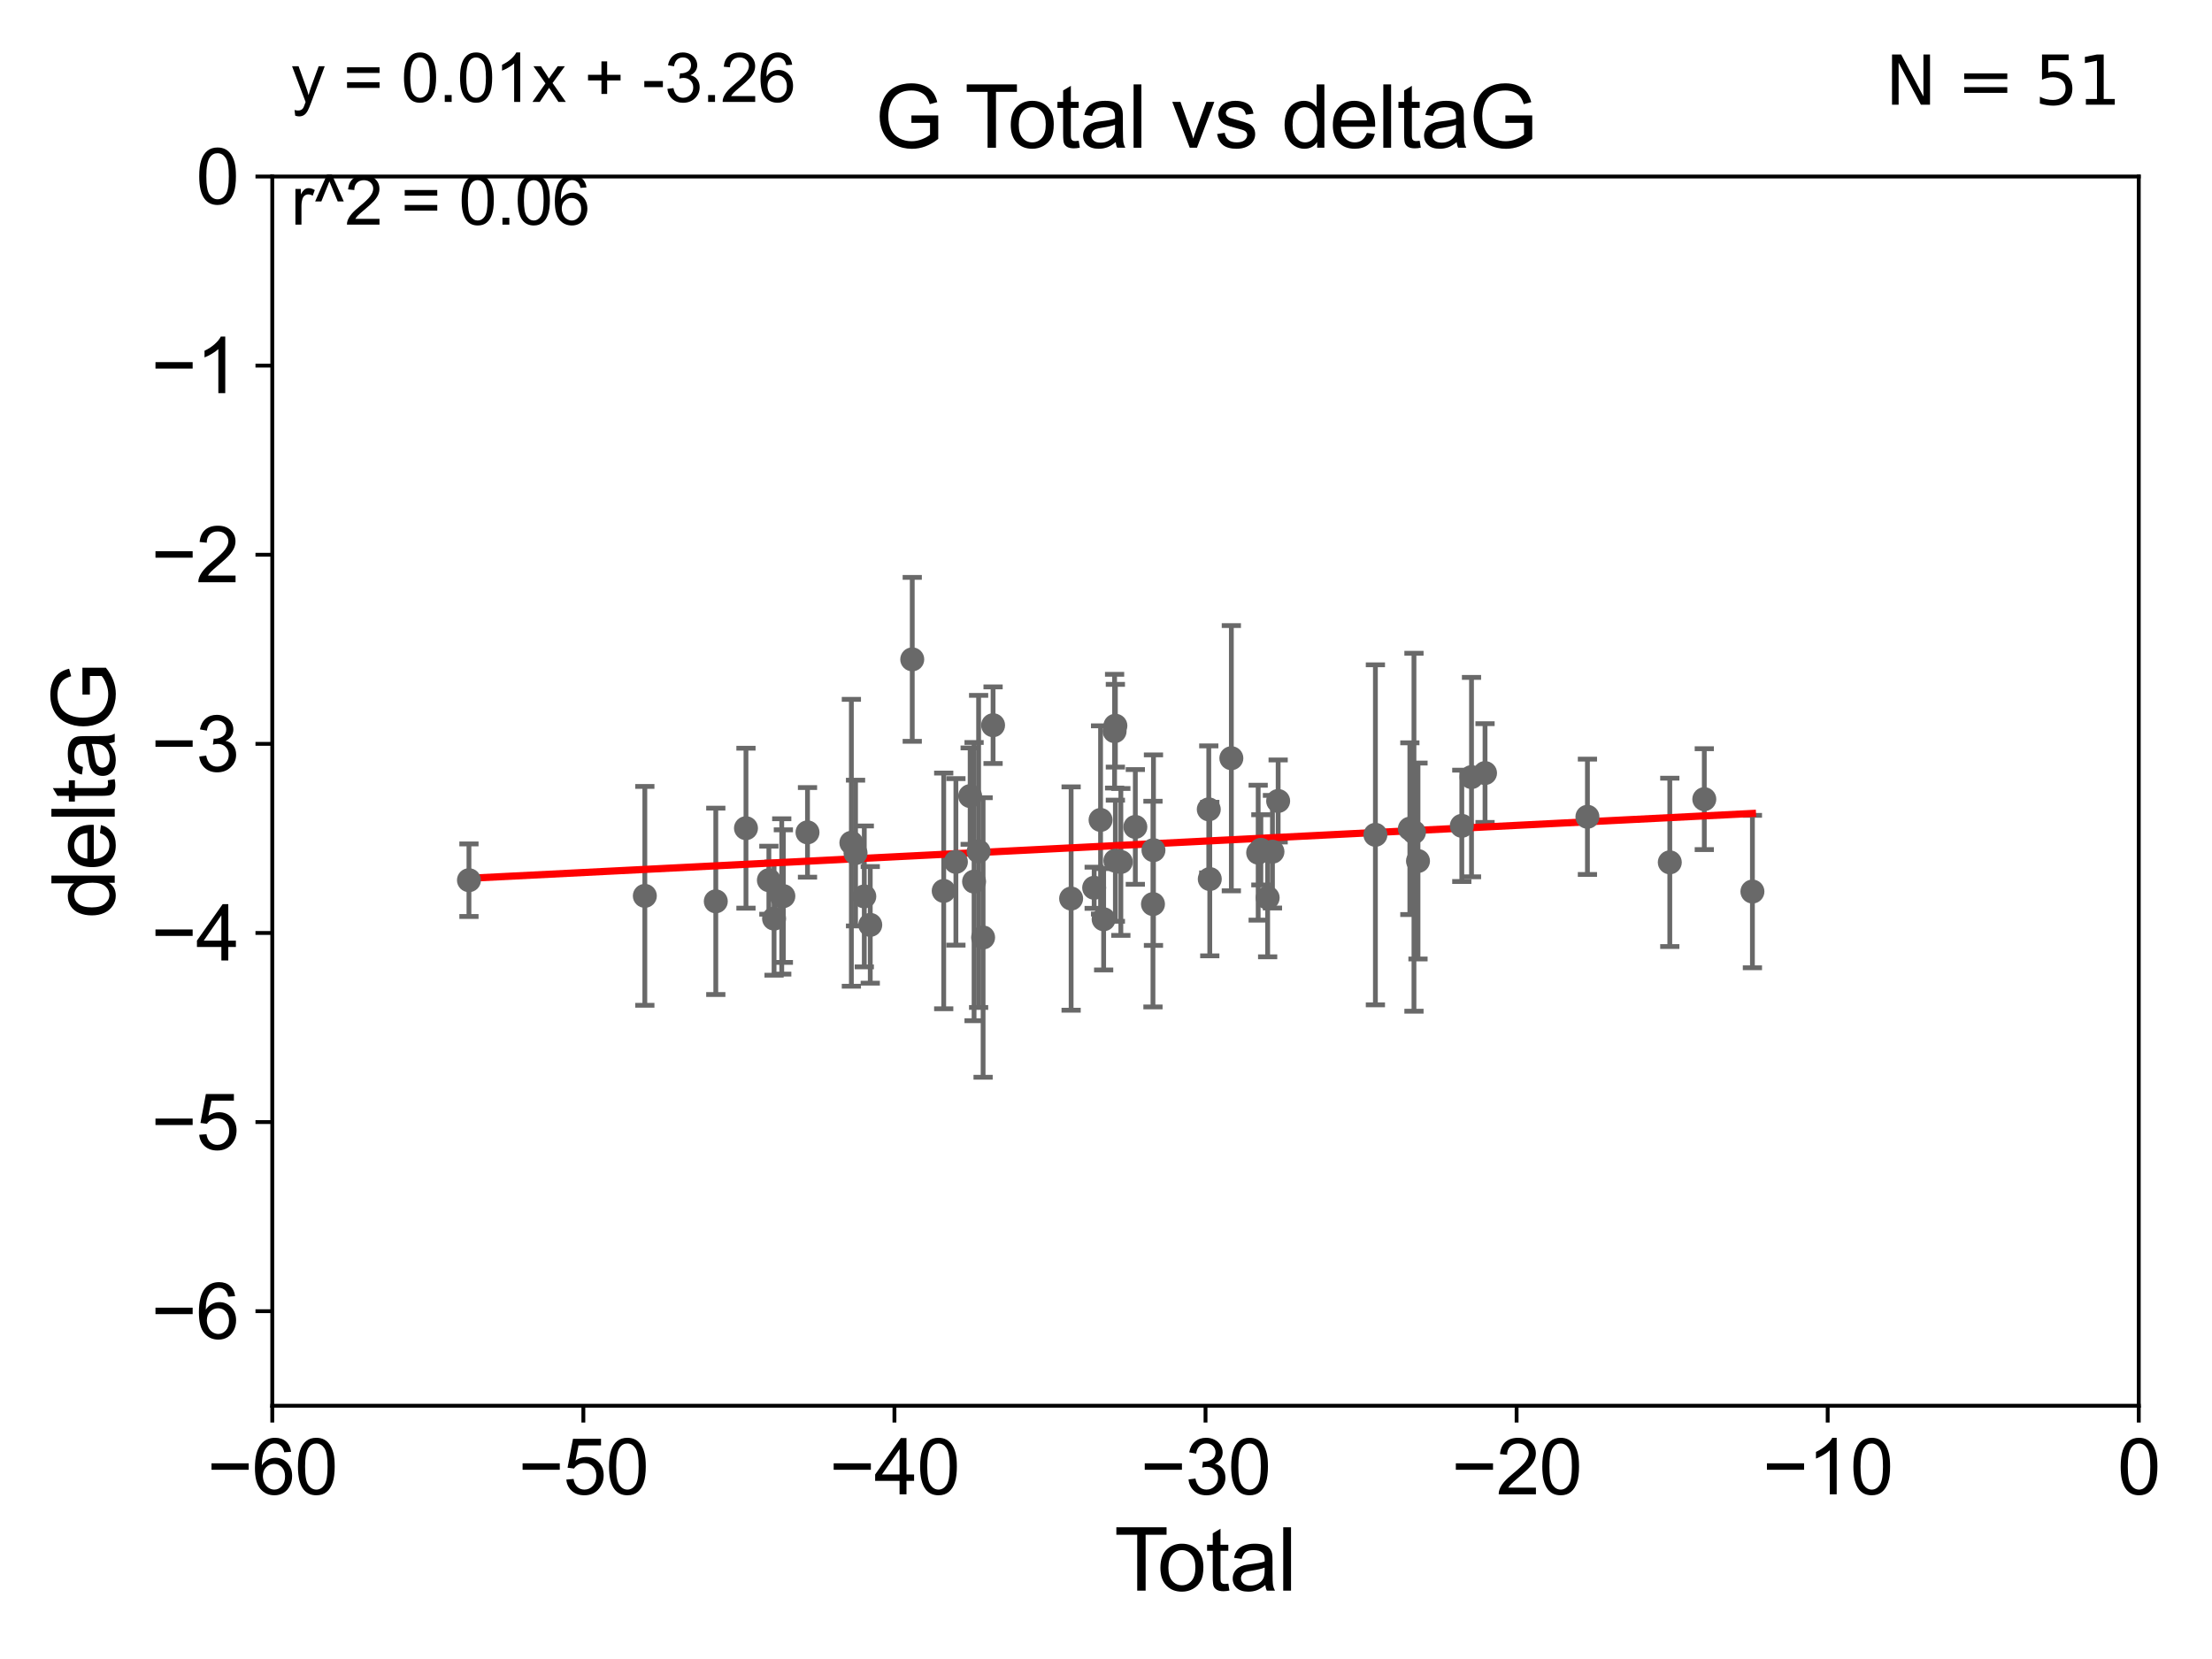 <?xml version="1.0" encoding="utf-8" standalone="no"?>
<!DOCTYPE svg PUBLIC "-//W3C//DTD SVG 1.1//EN"
  "http://www.w3.org/Graphics/SVG/1.1/DTD/svg11.dtd">
<svg xmlns:xlink="http://www.w3.org/1999/xlink" width="460.8pt" height="345.6pt" viewBox="0 0 460.8 345.6" xmlns="http://www.w3.org/2000/svg" version="1.1">
 <defs>
  <style type="text/css">*{stroke-linejoin: round; stroke-linecap: butt}</style>
 </defs>
 <g id="figure_1">
  <g id="patch_1">
   <path d="M 0 345.6 
L 460.8 345.6 
L 460.8 0 
L 0 0 
z
" style="fill: #ffffff"/>
  </g>
  <g id="axes_1">
   <g id="patch_2">
    <path d="M 56.72 292.84 
L 445.545 292.84 
L 445.545 36.775 
L 56.72 36.775 
z
" style="fill: #ffffff"/>
   </g>
   <g id="PathCollection_1">
    <defs>
     <path id="md1da5dc492" d="M 0 1.118 
C 0.297 1.118 0.581 1 0.791 0.791 
C 1 0.581 1.118 0.297 1.118 0 
C 1.118 -0.297 1 -0.581 0.791 -0.791 
C 0.581 -1 0.297 -1.118 0 -1.118 
C -0.297 -1.118 -0.581 -1 -0.791 -0.791 
C -1 -0.581 -1.118 -0.297 -1.118 0 
C -1.118 0.297 -1 0.581 -0.791 0.791 
C -0.581 1 -0.297 1.118 0 1.118 
z
" style="stroke: #696969"/>
    </defs>
    <g clip-path="url(#p25e3c43624)">
     <use xlink:href="#md1da5dc492" x="97.692" y="183.361" style="fill: #696969; stroke: #696969"/>
     <use xlink:href="#md1da5dc492" x="134.331" y="186.627" style="fill: #696969; stroke: #696969"/>
     <use xlink:href="#md1da5dc492" x="149.113" y="187.766" style="fill: #696969; stroke: #696969"/>
     <use xlink:href="#md1da5dc492" x="155.4" y="172.527" style="fill: #696969; stroke: #696969"/>
     <use xlink:href="#md1da5dc492" x="160.173" y="183.361" style="fill: #696969; stroke: #696969"/>
     <use xlink:href="#md1da5dc492" x="161.254" y="191.362" style="fill: #696969; stroke: #696969"/>
     <use xlink:href="#md1da5dc492" x="162.852" y="186.743" style="fill: #696969; stroke: #696969"/>
     <use xlink:href="#md1da5dc492" x="163.189" y="186.675" style="fill: #696969; stroke: #696969"/>
     <use xlink:href="#md1da5dc492" x="168.217" y="173.397" style="fill: #696969; stroke: #696969"/>
     <use xlink:href="#md1da5dc492" x="177.357" y="175.566" style="fill: #696969; stroke: #696969"/>
     <use xlink:href="#md1da5dc492" x="178.225" y="177.712" style="fill: #696969; stroke: #696969"/>
     <use xlink:href="#md1da5dc492" x="180.048" y="186.741" style="fill: #696969; stroke: #696969"/>
     <use xlink:href="#md1da5dc492" x="181.29" y="192.668" style="fill: #696969; stroke: #696969"/>
     <use xlink:href="#md1da5dc492" x="190.038" y="137.356" style="fill: #696969; stroke: #696969"/>
     <use xlink:href="#md1da5dc492" x="196.593" y="185.595" style="fill: #696969; stroke: #696969"/>
     <use xlink:href="#md1da5dc492" x="199.132" y="179.547" style="fill: #696969; stroke: #696969"/>
     <use xlink:href="#md1da5dc492" x="202.102" y="165.842" style="fill: #696969; stroke: #696969"/>
     <use xlink:href="#md1da5dc492" x="202.919" y="183.656" style="fill: #696969; stroke: #696969"/>
     <use xlink:href="#md1da5dc492" x="203.864" y="177.365" style="fill: #696969; stroke: #696969"/>
     <use xlink:href="#md1da5dc492" x="204.798" y="195.295" style="fill: #696969; stroke: #696969"/>
     <use xlink:href="#md1da5dc492" x="206.875" y="151.072" style="fill: #696969; stroke: #696969"/>
     <use xlink:href="#md1da5dc492" x="223.135" y="187.184" style="fill: #696969; stroke: #696969"/>
     <use xlink:href="#md1da5dc492" x="227.936" y="184.94" style="fill: #696969; stroke: #696969"/>
     <use xlink:href="#md1da5dc492" x="229.268" y="170.809" style="fill: #696969; stroke: #696969"/>
     <use xlink:href="#md1da5dc492" x="229.91" y="191.497" style="fill: #696969; stroke: #696969"/>
     <use xlink:href="#md1da5dc492" x="232.19" y="152.317" style="fill: #696969; stroke: #696969"/>
     <use xlink:href="#md1da5dc492" x="232.353" y="151.181" style="fill: #696969; stroke: #696969"/>
     <use xlink:href="#md1da5dc492" x="232.355" y="179.304" style="fill: #696969; stroke: #696969"/>
     <use xlink:href="#md1da5dc492" x="233.493" y="179.561" style="fill: #696969; stroke: #696969"/>
     <use xlink:href="#md1da5dc492" x="236.51" y="172.264" style="fill: #696969; stroke: #696969"/>
     <use xlink:href="#md1da5dc492" x="240.184" y="188.337" style="fill: #696969; stroke: #696969"/>
     <use xlink:href="#md1da5dc492" x="240.288" y="177.103" style="fill: #696969; stroke: #696969"/>
     <use xlink:href="#md1da5dc492" x="251.81" y="168.607" style="fill: #696969; stroke: #696969"/>
     <use xlink:href="#md1da5dc492" x="252.02" y="183.121" style="fill: #696969; stroke: #696969"/>
     <use xlink:href="#md1da5dc492" x="256.513" y="157.948" style="fill: #696969; stroke: #696969"/>
     <use xlink:href="#md1da5dc492" x="262.101" y="177.627" style="fill: #696969; stroke: #696969"/>
     <use xlink:href="#md1da5dc492" x="262.661" y="177.035" style="fill: #696969; stroke: #696969"/>
     <use xlink:href="#md1da5dc492" x="264.076" y="187.024" style="fill: #696969; stroke: #696969"/>
     <use xlink:href="#md1da5dc492" x="265.077" y="177.423" style="fill: #696969; stroke: #696969"/>
     <use xlink:href="#md1da5dc492" x="266.261" y="166.859" style="fill: #696969; stroke: #696969"/>
     <use xlink:href="#md1da5dc492" x="286.521" y="173.908" style="fill: #696969; stroke: #696969"/>
     <use xlink:href="#md1da5dc492" x="293.699" y="172.629" style="fill: #696969; stroke: #696969"/>
     <use xlink:href="#md1da5dc492" x="294.555" y="173.37" style="fill: #696969; stroke: #696969"/>
     <use xlink:href="#md1da5dc492" x="295.394" y="179.365" style="fill: #696969; stroke: #696969"/>
     <use xlink:href="#md1da5dc492" x="304.521" y="172.036" style="fill: #696969; stroke: #696969"/>
     <use xlink:href="#md1da5dc492" x="306.542" y="161.883" style="fill: #696969; stroke: #696969"/>
     <use xlink:href="#md1da5dc492" x="309.36" y="161.044" style="fill: #696969; stroke: #696969"/>
     <use xlink:href="#md1da5dc492" x="330.691" y="170.152" style="fill: #696969; stroke: #696969"/>
     <use xlink:href="#md1da5dc492" x="347.849" y="179.642" style="fill: #696969; stroke: #696969"/>
     <use xlink:href="#md1da5dc492" x="355.036" y="166.478" style="fill: #696969; stroke: #696969"/>
     <use xlink:href="#md1da5dc492" x="365.061" y="185.726" style="fill: #696969; stroke: #696969"/>
    </g>
   </g>
   <g id="matplotlib.axis_1">
    <g id="xtick_1">
     <g id="line2d_1">
      <defs>
       <path id="m18c5c0d744" d="M 0 0 
L 0 3.5 
" style="stroke: #000000; stroke-width: 0.8"/>
      </defs>
      <g>
       <use xlink:href="#m18c5c0d744" x="56.72" y="292.84" style="stroke: #000000; stroke-width: 0.8"/>
      </g>
     </g>
     <g id="text_1">
      <!-- −60 -->
      <g transform="translate(43.15 311.293)scale(0.16 -0.16)">
       <defs>
        <path id="ArialMT-2212" d="M 3381 1997 
L 356 1997 
L 356 2522 
L 3381 2522 
L 3381 1997 
z
" transform="scale(0.016)"/>
        <path id="ArialMT-36" d="M 3184 3459 
L 2625 3416 
Q 2550 3747 2413 3897 
Q 2184 4138 1850 4138 
Q 1581 4138 1378 3988 
Q 1113 3794 959 3422 
Q 806 3050 800 2363 
Q 1003 2672 1297 2822 
Q 1591 2972 1913 2972 
Q 2475 2972 2870 2558 
Q 3266 2144 3266 1488 
Q 3266 1056 3080 686 
Q 2894 316 2569 119 
Q 2244 -78 1831 -78 
Q 1128 -78 684 439 
Q 241 956 241 2144 
Q 241 3472 731 4075 
Q 1159 4600 1884 4600 
Q 2425 4600 2770 4297 
Q 3116 3994 3184 3459 
z
M 888 1484 
Q 888 1194 1011 928 
Q 1134 663 1356 523 
Q 1578 384 1822 384 
Q 2178 384 2434 671 
Q 2691 959 2691 1453 
Q 2691 1928 2437 2201 
Q 2184 2475 1800 2475 
Q 1419 2475 1153 2201 
Q 888 1928 888 1484 
z
" transform="scale(0.016)"/>
        <path id="ArialMT-30" d="M 266 2259 
Q 266 3072 433 3567 
Q 600 4063 929 4331 
Q 1259 4600 1759 4600 
Q 2128 4600 2406 4451 
Q 2684 4303 2865 4023 
Q 3047 3744 3150 3342 
Q 3253 2941 3253 2259 
Q 3253 1453 3087 958 
Q 2922 463 2592 192 
Q 2263 -78 1759 -78 
Q 1097 -78 719 397 
Q 266 969 266 2259 
z
M 844 2259 
Q 844 1131 1108 757 
Q 1372 384 1759 384 
Q 2147 384 2411 759 
Q 2675 1134 2675 2259 
Q 2675 3391 2411 3762 
Q 2147 4134 1753 4134 
Q 1366 4134 1134 3806 
Q 844 3388 844 2259 
z
" transform="scale(0.016)"/>
       </defs>
       <use xlink:href="#ArialMT-2212"/>
       <use xlink:href="#ArialMT-36" x="58.398"/>
       <use xlink:href="#ArialMT-30" x="114.014"/>
      </g>
     </g>
    </g>
    <g id="xtick_2">
     <g id="line2d_2">
      <g>
       <use xlink:href="#m18c5c0d744" x="121.524" y="292.84" style="stroke: #000000; stroke-width: 0.8"/>
      </g>
     </g>
     <g id="text_2">
      <!-- −50 -->
      <g transform="translate(107.954 311.293)scale(0.16 -0.16)">
       <defs>
        <path id="ArialMT-35" d="M 266 1200 
L 856 1250 
Q 922 819 1161 601 
Q 1400 384 1738 384 
Q 2144 384 2425 690 
Q 2706 997 2706 1503 
Q 2706 1984 2436 2262 
Q 2166 2541 1728 2541 
Q 1456 2541 1237 2417 
Q 1019 2294 894 2097 
L 366 2166 
L 809 4519 
L 3088 4519 
L 3088 3981 
L 1259 3981 
L 1013 2750 
Q 1425 3038 1878 3038 
Q 2478 3038 2890 2622 
Q 3303 2206 3303 1553 
Q 3303 931 2941 478 
Q 2500 -78 1738 -78 
Q 1113 -78 717 272 
Q 322 622 266 1200 
z
" transform="scale(0.016)"/>
       </defs>
       <use xlink:href="#ArialMT-2212"/>
       <use xlink:href="#ArialMT-35" x="58.398"/>
       <use xlink:href="#ArialMT-30" x="114.014"/>
      </g>
     </g>
    </g>
    <g id="xtick_3">
     <g id="line2d_3">
      <g>
       <use xlink:href="#m18c5c0d744" x="186.328" y="292.84" style="stroke: #000000; stroke-width: 0.8"/>
      </g>
     </g>
     <g id="text_3">
      <!-- −40 -->
      <g transform="translate(172.758 311.293)scale(0.16 -0.16)">
       <defs>
        <path id="ArialMT-34" d="M 2069 0 
L 2069 1097 
L 81 1097 
L 81 1613 
L 2172 4581 
L 2631 4581 
L 2631 1613 
L 3250 1613 
L 3250 1097 
L 2631 1097 
L 2631 0 
L 2069 0 
z
M 2069 1613 
L 2069 3678 
L 634 1613 
L 2069 1613 
z
" transform="scale(0.016)"/>
       </defs>
       <use xlink:href="#ArialMT-2212"/>
       <use xlink:href="#ArialMT-34" x="58.398"/>
       <use xlink:href="#ArialMT-30" x="114.014"/>
      </g>
     </g>
    </g>
    <g id="xtick_4">
     <g id="line2d_4">
      <g>
       <use xlink:href="#m18c5c0d744" x="251.132" y="292.84" style="stroke: #000000; stroke-width: 0.8"/>
      </g>
     </g>
     <g id="text_4">
      <!-- −30 -->
      <g transform="translate(237.562 311.293)scale(0.16 -0.16)">
       <defs>
        <path id="ArialMT-33" d="M 269 1209 
L 831 1284 
Q 928 806 1161 595 
Q 1394 384 1728 384 
Q 2125 384 2398 659 
Q 2672 934 2672 1341 
Q 2672 1728 2419 1979 
Q 2166 2231 1775 2231 
Q 1616 2231 1378 2169 
L 1441 2663 
Q 1497 2656 1531 2656 
Q 1891 2656 2178 2843 
Q 2466 3031 2466 3422 
Q 2466 3731 2256 3934 
Q 2047 4138 1716 4138 
Q 1388 4138 1169 3931 
Q 950 3725 888 3313 
L 325 3413 
Q 428 3978 793 4289 
Q 1159 4600 1703 4600 
Q 2078 4600 2393 4439 
Q 2709 4278 2876 4000 
Q 3044 3722 3044 3409 
Q 3044 3113 2884 2869 
Q 2725 2625 2413 2481 
Q 2819 2388 3044 2092 
Q 3269 1797 3269 1353 
Q 3269 753 2831 336 
Q 2394 -81 1725 -81 
Q 1122 -81 723 278 
Q 325 638 269 1209 
z
" transform="scale(0.016)"/>
       </defs>
       <use xlink:href="#ArialMT-2212"/>
       <use xlink:href="#ArialMT-33" x="58.398"/>
       <use xlink:href="#ArialMT-30" x="114.014"/>
      </g>
     </g>
    </g>
    <g id="xtick_5">
     <g id="line2d_5">
      <g>
       <use xlink:href="#m18c5c0d744" x="315.937" y="292.84" style="stroke: #000000; stroke-width: 0.8"/>
      </g>
     </g>
     <g id="text_5">
      <!-- −20 -->
      <g transform="translate(302.367 311.293)scale(0.16 -0.16)">
       <defs>
        <path id="ArialMT-32" d="M 3222 541 
L 3222 0 
L 194 0 
Q 188 203 259 391 
Q 375 700 629 1000 
Q 884 1300 1366 1694 
Q 2113 2306 2375 2664 
Q 2638 3022 2638 3341 
Q 2638 3675 2398 3904 
Q 2159 4134 1775 4134 
Q 1369 4134 1125 3890 
Q 881 3647 878 3216 
L 300 3275 
Q 359 3922 746 4261 
Q 1134 4600 1788 4600 
Q 2447 4600 2831 4234 
Q 3216 3869 3216 3328 
Q 3216 3053 3103 2787 
Q 2991 2522 2730 2228 
Q 2469 1934 1863 1422 
Q 1356 997 1212 845 
Q 1069 694 975 541 
L 3222 541 
z
" transform="scale(0.016)"/>
       </defs>
       <use xlink:href="#ArialMT-2212"/>
       <use xlink:href="#ArialMT-32" x="58.398"/>
       <use xlink:href="#ArialMT-30" x="114.014"/>
      </g>
     </g>
    </g>
    <g id="xtick_6">
     <g id="line2d_6">
      <g>
       <use xlink:href="#m18c5c0d744" x="380.741" y="292.84" style="stroke: #000000; stroke-width: 0.8"/>
      </g>
     </g>
     <g id="text_6">
      <!-- −10 -->
      <g transform="translate(367.171 311.293)scale(0.16 -0.16)">
       <defs>
        <path id="ArialMT-31" d="M 2384 0 
L 1822 0 
L 1822 3584 
Q 1619 3391 1289 3197 
Q 959 3003 697 2906 
L 697 3450 
Q 1169 3672 1522 3987 
Q 1875 4303 2022 4600 
L 2384 4600 
L 2384 0 
z
" transform="scale(0.016)"/>
       </defs>
       <use xlink:href="#ArialMT-2212"/>
       <use xlink:href="#ArialMT-31" x="58.398"/>
       <use xlink:href="#ArialMT-30" x="114.014"/>
      </g>
     </g>
    </g>
    <g id="xtick_7">
     <g id="line2d_7">
      <g>
       <use xlink:href="#m18c5c0d744" x="445.545" y="292.84" style="stroke: #000000; stroke-width: 0.8"/>
      </g>
     </g>
     <g id="text_7">
      <!-- 0 -->
      <g transform="translate(441.096 311.293)scale(0.16 -0.16)">
       <use xlink:href="#ArialMT-30"/>
      </g>
     </g>
    </g>
    <g id="text_8">
     <!-- Total -->
     <g transform="translate(232.127 331.357)scale(0.18 -0.18)">
      <defs>
       <path id="ArialMT-54" d="M 1659 0 
L 1659 4041 
L 150 4041 
L 150 4581 
L 3781 4581 
L 3781 4041 
L 2266 4041 
L 2266 0 
L 1659 0 
z
" transform="scale(0.016)"/>
       <path id="ArialMT-6f" d="M 213 1659 
Q 213 2581 725 3025 
Q 1153 3394 1769 3394 
Q 2453 3394 2887 2945 
Q 3322 2497 3322 1706 
Q 3322 1066 3130 698 
Q 2938 331 2570 128 
Q 2203 -75 1769 -75 
Q 1072 -75 642 372 
Q 213 819 213 1659 
z
M 791 1659 
Q 791 1022 1069 705 
Q 1347 388 1769 388 
Q 2188 388 2466 706 
Q 2744 1025 2744 1678 
Q 2744 2294 2464 2611 
Q 2184 2928 1769 2928 
Q 1347 2928 1069 2612 
Q 791 2297 791 1659 
z
" transform="scale(0.016)"/>
       <path id="ArialMT-74" d="M 1650 503 
L 1731 6 
Q 1494 -44 1306 -44 
Q 1000 -44 831 53 
Q 663 150 594 308 
Q 525 466 525 972 
L 525 2881 
L 113 2881 
L 113 3319 
L 525 3319 
L 525 4141 
L 1084 4478 
L 1084 3319 
L 1650 3319 
L 1650 2881 
L 1084 2881 
L 1084 941 
Q 1084 700 1114 631 
Q 1144 563 1211 522 
Q 1278 481 1403 481 
Q 1497 481 1650 503 
z
" transform="scale(0.016)"/>
       <path id="ArialMT-61" d="M 2588 409 
Q 2275 144 1986 34 
Q 1697 -75 1366 -75 
Q 819 -75 525 192 
Q 231 459 231 875 
Q 231 1119 342 1320 
Q 453 1522 633 1644 
Q 813 1766 1038 1828 
Q 1203 1872 1538 1913 
Q 2219 1994 2541 2106 
Q 2544 2222 2544 2253 
Q 2544 2597 2384 2738 
Q 2169 2928 1744 2928 
Q 1347 2928 1158 2789 
Q 969 2650 878 2297 
L 328 2372 
Q 403 2725 575 2942 
Q 747 3159 1072 3276 
Q 1397 3394 1825 3394 
Q 2250 3394 2515 3294 
Q 2781 3194 2906 3042 
Q 3031 2891 3081 2659 
Q 3109 2516 3109 2141 
L 3109 1391 
Q 3109 606 3145 398 
Q 3181 191 3288 0 
L 2700 0 
Q 2613 175 2588 409 
z
M 2541 1666 
Q 2234 1541 1622 1453 
Q 1275 1403 1131 1340 
Q 988 1278 909 1158 
Q 831 1038 831 891 
Q 831 666 1001 516 
Q 1172 366 1500 366 
Q 1825 366 2078 508 
Q 2331 650 2450 897 
Q 2541 1088 2541 1459 
L 2541 1666 
z
" transform="scale(0.016)"/>
       <path id="ArialMT-6c" d="M 409 0 
L 409 4581 
L 972 4581 
L 972 0 
L 409 0 
z
" transform="scale(0.016)"/>
      </defs>
      <use xlink:href="#ArialMT-54"/>
      <use xlink:href="#ArialMT-6f" x="49.959"/>
      <use xlink:href="#ArialMT-74" x="105.574"/>
      <use xlink:href="#ArialMT-61" x="133.357"/>
      <use xlink:href="#ArialMT-6c" x="188.973"/>
     </g>
    </g>
   </g>
   <g id="matplotlib.axis_2">
    <g id="ytick_1">
     <g id="line2d_8">
      <defs>
       <path id="mfaf4a68fae" d="M 0 0 
L -3.5 0 
" style="stroke: #000000; stroke-width: 0.8"/>
      </defs>
      <g>
       <use xlink:href="#mfaf4a68fae" x="56.72" y="273.143" style="stroke: #000000; stroke-width: 0.8"/>
      </g>
     </g>
     <g id="text_9">
      <!-- −6 -->
      <g transform="translate(31.477 278.869)scale(0.16 -0.16)">
       <use xlink:href="#ArialMT-2212"/>
       <use xlink:href="#ArialMT-36" x="58.398"/>
      </g>
     </g>
    </g>
    <g id="ytick_2">
     <g id="line2d_9">
      <g>
       <use xlink:href="#mfaf4a68fae" x="56.72" y="233.748" style="stroke: #000000; stroke-width: 0.8"/>
      </g>
     </g>
     <g id="text_10">
      <!-- −5 -->
      <g transform="translate(31.477 239.474)scale(0.16 -0.16)">
       <use xlink:href="#ArialMT-2212"/>
       <use xlink:href="#ArialMT-35" x="58.398"/>
      </g>
     </g>
    </g>
    <g id="ytick_3">
     <g id="line2d_10">
      <g>
       <use xlink:href="#mfaf4a68fae" x="56.72" y="194.353" style="stroke: #000000; stroke-width: 0.8"/>
      </g>
     </g>
     <g id="text_11">
      <!-- −4 -->
      <g transform="translate(31.477 200.08)scale(0.16 -0.16)">
       <use xlink:href="#ArialMT-2212"/>
       <use xlink:href="#ArialMT-34" x="58.398"/>
      </g>
     </g>
    </g>
    <g id="ytick_4">
     <g id="line2d_11">
      <g>
       <use xlink:href="#mfaf4a68fae" x="56.72" y="154.959" style="stroke: #000000; stroke-width: 0.8"/>
      </g>
     </g>
     <g id="text_12">
      <!-- −3 -->
      <g transform="translate(31.477 160.685)scale(0.16 -0.16)">
       <use xlink:href="#ArialMT-2212"/>
       <use xlink:href="#ArialMT-33" x="58.398"/>
      </g>
     </g>
    </g>
    <g id="ytick_5">
     <g id="line2d_12">
      <g>
       <use xlink:href="#mfaf4a68fae" x="56.72" y="115.564" style="stroke: #000000; stroke-width: 0.8"/>
      </g>
     </g>
     <g id="text_13">
      <!-- −2 -->
      <g transform="translate(31.477 121.29)scale(0.16 -0.16)">
       <use xlink:href="#ArialMT-2212"/>
       <use xlink:href="#ArialMT-32" x="58.398"/>
      </g>
     </g>
    </g>
    <g id="ytick_6">
     <g id="line2d_13">
      <g>
       <use xlink:href="#mfaf4a68fae" x="56.72" y="76.17" style="stroke: #000000; stroke-width: 0.8"/>
      </g>
     </g>
     <g id="text_14">
      <!-- −1 -->
      <g transform="translate(31.477 81.896)scale(0.16 -0.16)">
       <use xlink:href="#ArialMT-2212"/>
       <use xlink:href="#ArialMT-31" x="58.398"/>
      </g>
     </g>
    </g>
    <g id="ytick_7">
     <g id="line2d_14">
      <g>
       <use xlink:href="#mfaf4a68fae" x="56.72" y="36.775" style="stroke: #000000; stroke-width: 0.8"/>
      </g>
     </g>
     <g id="text_15">
      <!-- 0 -->
      <g transform="translate(40.822 42.501)scale(0.16 -0.16)">
       <use xlink:href="#ArialMT-30"/>
      </g>
     </g>
    </g>
    <g id="text_16">
     <!-- deltaG -->
     <g transform="translate(23.9 191.322)rotate(-90)scale(0.18 -0.18)">
      <defs>
       <path id="ArialMT-64" d="M 2575 0 
L 2575 419 
Q 2259 -75 1647 -75 
Q 1250 -75 917 144 
Q 584 363 401 755 
Q 219 1147 219 1656 
Q 219 2153 384 2558 
Q 550 2963 881 3178 
Q 1213 3394 1622 3394 
Q 1922 3394 2156 3267 
Q 2391 3141 2538 2938 
L 2538 4581 
L 3097 4581 
L 3097 0 
L 2575 0 
z
M 797 1656 
Q 797 1019 1065 703 
Q 1334 388 1700 388 
Q 2069 388 2326 689 
Q 2584 991 2584 1609 
Q 2584 2291 2321 2609 
Q 2059 2928 1675 2928 
Q 1300 2928 1048 2622 
Q 797 2316 797 1656 
z
" transform="scale(0.016)"/>
       <path id="ArialMT-65" d="M 2694 1069 
L 3275 997 
Q 3138 488 2766 206 
Q 2394 -75 1816 -75 
Q 1088 -75 661 373 
Q 234 822 234 1631 
Q 234 2469 665 2931 
Q 1097 3394 1784 3394 
Q 2450 3394 2872 2941 
Q 3294 2488 3294 1666 
Q 3294 1616 3291 1516 
L 816 1516 
Q 847 969 1125 678 
Q 1403 388 1819 388 
Q 2128 388 2347 550 
Q 2566 713 2694 1069 
z
M 847 1978 
L 2700 1978 
Q 2663 2397 2488 2606 
Q 2219 2931 1791 2931 
Q 1403 2931 1139 2672 
Q 875 2413 847 1978 
z
" transform="scale(0.016)"/>
       <path id="ArialMT-47" d="M 2638 1797 
L 2638 2334 
L 4578 2338 
L 4578 638 
Q 4131 281 3656 101 
Q 3181 -78 2681 -78 
Q 2006 -78 1454 211 
Q 903 500 622 1047 
Q 341 1594 341 2269 
Q 341 2938 620 3517 
Q 900 4097 1425 4378 
Q 1950 4659 2634 4659 
Q 3131 4659 3532 4498 
Q 3934 4338 4162 4050 
Q 4391 3763 4509 3300 
L 3963 3150 
Q 3859 3500 3706 3700 
Q 3553 3900 3268 4020 
Q 2984 4141 2638 4141 
Q 2222 4141 1919 4014 
Q 1616 3888 1430 3681 
Q 1244 3475 1141 3228 
Q 966 2803 966 2306 
Q 966 1694 1177 1281 
Q 1388 869 1791 669 
Q 2194 469 2647 469 
Q 3041 469 3416 620 
Q 3791 772 3984 944 
L 3984 1797 
L 2638 1797 
z
" transform="scale(0.016)"/>
      </defs>
      <use xlink:href="#ArialMT-64"/>
      <use xlink:href="#ArialMT-65" x="55.615"/>
      <use xlink:href="#ArialMT-6c" x="111.23"/>
      <use xlink:href="#ArialMT-74" x="133.447"/>
      <use xlink:href="#ArialMT-61" x="161.23"/>
      <use xlink:href="#ArialMT-47" x="216.846"/>
     </g>
    </g>
   </g>
   <g id="LineCollection_1">
    <path d="M 97.692 190.918 
L 97.692 175.804 
" clip-path="url(#p25e3c43624)" style="fill: none; stroke: #696969"/>
    <path d="M 134.331 209.422 
L 134.331 163.832 
" clip-path="url(#p25e3c43624)" style="fill: none; stroke: #696969"/>
    <path d="M 149.113 207.177 
L 149.113 168.355 
" clip-path="url(#p25e3c43624)" style="fill: none; stroke: #696969"/>
    <path d="M 155.4 189.186 
L 155.4 155.867 
" clip-path="url(#p25e3c43624)" style="fill: none; stroke: #696969"/>
    <path d="M 160.173 190.447 
L 160.173 176.274 
" clip-path="url(#p25e3c43624)" style="fill: none; stroke: #696969"/>
    <path d="M 161.254 203.155 
L 161.254 179.569 
" clip-path="url(#p25e3c43624)" style="fill: none; stroke: #696969"/>
    <path d="M 162.852 202.923 
L 162.852 170.563 
" clip-path="url(#p25e3c43624)" style="fill: none; stroke: #696969"/>
    <path d="M 163.189 200.482 
L 163.189 172.868 
" clip-path="url(#p25e3c43624)" style="fill: none; stroke: #696969"/>
    <path d="M 168.217 182.729 
L 168.217 164.065 
" clip-path="url(#p25e3c43624)" style="fill: none; stroke: #696969"/>
    <path d="M 177.357 205.447 
L 177.357 145.685 
" clip-path="url(#p25e3c43624)" style="fill: none; stroke: #696969"/>
    <path d="M 178.225 192.894 
L 178.225 162.53 
" clip-path="url(#p25e3c43624)" style="fill: none; stroke: #696969"/>
    <path d="M 180.048 201.422 
L 180.048 172.061 
" clip-path="url(#p25e3c43624)" style="fill: none; stroke: #696969"/>
    <path d="M 181.29 204.811 
L 181.29 180.525 
" clip-path="url(#p25e3c43624)" style="fill: none; stroke: #696969"/>
    <path d="M 190.038 154.429 
L 190.038 120.283 
" clip-path="url(#p25e3c43624)" style="fill: none; stroke: #696969"/>
    <path d="M 196.593 210.144 
L 196.593 161.047 
" clip-path="url(#p25e3c43624)" style="fill: none; stroke: #696969"/>
    <path d="M 199.132 196.891 
L 199.132 162.203 
" clip-path="url(#p25e3c43624)" style="fill: none; stroke: #696969"/>
    <path d="M 202.102 175.881 
L 202.102 155.804 
" clip-path="url(#p25e3c43624)" style="fill: none; stroke: #696969"/>
    <path d="M 202.919 212.633 
L 202.919 154.679 
" clip-path="url(#p25e3c43624)" style="fill: none; stroke: #696969"/>
    <path d="M 203.864 209.872 
L 203.864 144.859 
" clip-path="url(#p25e3c43624)" style="fill: none; stroke: #696969"/>
    <path d="M 204.798 224.411 
L 204.798 166.18 
" clip-path="url(#p25e3c43624)" style="fill: none; stroke: #696969"/>
    <path d="M 206.875 159.052 
L 206.875 143.092 
" clip-path="url(#p25e3c43624)" style="fill: none; stroke: #696969"/>
    <path d="M 223.135 210.444 
L 223.135 163.924 
" clip-path="url(#p25e3c43624)" style="fill: none; stroke: #696969"/>
    <path d="M 227.936 189.225 
L 227.936 180.655 
" clip-path="url(#p25e3c43624)" style="fill: none; stroke: #696969"/>
    <path d="M 229.268 190.416 
L 229.268 151.203 
" clip-path="url(#p25e3c43624)" style="fill: none; stroke: #696969"/>
    <path d="M 229.91 202.055 
L 229.91 180.939 
" clip-path="url(#p25e3c43624)" style="fill: none; stroke: #696969"/>
    <path d="M 232.19 164.165 
L 232.19 140.47 
" clip-path="url(#p25e3c43624)" style="fill: none; stroke: #696969"/>
    <path d="M 232.353 159.797 
L 232.353 142.564 
" clip-path="url(#p25e3c43624)" style="fill: none; stroke: #696969"/>
    <path d="M 232.355 191.921 
L 232.355 166.688 
" clip-path="url(#p25e3c43624)" style="fill: none; stroke: #696969"/>
    <path d="M 233.493 194.86 
L 233.493 164.263 
" clip-path="url(#p25e3c43624)" style="fill: none; stroke: #696969"/>
    <path d="M 236.51 184.214 
L 236.51 160.315 
" clip-path="url(#p25e3c43624)" style="fill: none; stroke: #696969"/>
    <path d="M 240.184 209.758 
L 240.184 166.916 
" clip-path="url(#p25e3c43624)" style="fill: none; stroke: #696969"/>
    <path d="M 240.288 196.949 
L 240.288 157.257 
" clip-path="url(#p25e3c43624)" style="fill: none; stroke: #696969"/>
    <path d="M 251.81 181.833 
L 251.81 155.381 
" clip-path="url(#p25e3c43624)" style="fill: none; stroke: #696969"/>
    <path d="M 252.02 199.12 
L 252.02 167.123 
" clip-path="url(#p25e3c43624)" style="fill: none; stroke: #696969"/>
    <path d="M 256.513 185.574 
L 256.513 130.321 
" clip-path="url(#p25e3c43624)" style="fill: none; stroke: #696969"/>
    <path d="M 262.101 191.679 
L 262.101 163.576 
" clip-path="url(#p25e3c43624)" style="fill: none; stroke: #696969"/>
    <path d="M 262.661 184.347 
L 262.661 169.723 
" clip-path="url(#p25e3c43624)" style="fill: none; stroke: #696969"/>
    <path d="M 264.076 199.324 
L 264.076 174.725 
" clip-path="url(#p25e3c43624)" style="fill: none; stroke: #696969"/>
    <path d="M 265.077 189.152 
L 265.077 165.694 
" clip-path="url(#p25e3c43624)" style="fill: none; stroke: #696969"/>
    <path d="M 266.261 175.403 
L 266.261 158.316 
" clip-path="url(#p25e3c43624)" style="fill: none; stroke: #696969"/>
    <path d="M 286.521 209.327 
L 286.521 138.489 
" clip-path="url(#p25e3c43624)" style="fill: none; stroke: #696969"/>
    <path d="M 293.699 190.515 
L 293.699 154.744 
" clip-path="url(#p25e3c43624)" style="fill: none; stroke: #696969"/>
    <path d="M 294.555 210.653 
L 294.555 136.087 
" clip-path="url(#p25e3c43624)" style="fill: none; stroke: #696969"/>
    <path d="M 295.394 199.772 
L 295.394 158.959 
" clip-path="url(#p25e3c43624)" style="fill: none; stroke: #696969"/>
    <path d="M 304.521 183.631 
L 304.521 160.441 
" clip-path="url(#p25e3c43624)" style="fill: none; stroke: #696969"/>
    <path d="M 306.542 182.651 
L 306.542 141.115 
" clip-path="url(#p25e3c43624)" style="fill: none; stroke: #696969"/>
    <path d="M 309.36 171.332 
L 309.36 150.755 
" clip-path="url(#p25e3c43624)" style="fill: none; stroke: #696969"/>
    <path d="M 330.691 182.166 
L 330.691 158.137 
" clip-path="url(#p25e3c43624)" style="fill: none; stroke: #696969"/>
    <path d="M 347.849 197.176 
L 347.849 162.108 
" clip-path="url(#p25e3c43624)" style="fill: none; stroke: #696969"/>
    <path d="M 355.036 176.985 
L 355.036 155.97 
" clip-path="url(#p25e3c43624)" style="fill: none; stroke: #696969"/>
    <path d="M 365.061 201.602 
L 365.061 169.849 
" clip-path="url(#p25e3c43624)" style="fill: none; stroke: #696969"/>
   </g>
   <g id="line2d_15">
    <defs>
     <path id="m8f1d30e75e" d="M 2 0 
L -2 -0 
" style="stroke: #696969"/>
    </defs>
    <g clip-path="url(#p25e3c43624)">
     <use xlink:href="#m8f1d30e75e" x="97.692" y="190.918" style="fill: #696969; stroke: #696969"/>
     <use xlink:href="#m8f1d30e75e" x="134.331" y="209.422" style="fill: #696969; stroke: #696969"/>
     <use xlink:href="#m8f1d30e75e" x="149.113" y="207.177" style="fill: #696969; stroke: #696969"/>
     <use xlink:href="#m8f1d30e75e" x="155.4" y="189.186" style="fill: #696969; stroke: #696969"/>
     <use xlink:href="#m8f1d30e75e" x="160.173" y="190.447" style="fill: #696969; stroke: #696969"/>
     <use xlink:href="#m8f1d30e75e" x="161.254" y="203.155" style="fill: #696969; stroke: #696969"/>
     <use xlink:href="#m8f1d30e75e" x="162.852" y="202.923" style="fill: #696969; stroke: #696969"/>
     <use xlink:href="#m8f1d30e75e" x="163.189" y="200.482" style="fill: #696969; stroke: #696969"/>
     <use xlink:href="#m8f1d30e75e" x="168.217" y="182.729" style="fill: #696969; stroke: #696969"/>
     <use xlink:href="#m8f1d30e75e" x="177.357" y="205.447" style="fill: #696969; stroke: #696969"/>
     <use xlink:href="#m8f1d30e75e" x="178.225" y="192.894" style="fill: #696969; stroke: #696969"/>
     <use xlink:href="#m8f1d30e75e" x="180.048" y="201.422" style="fill: #696969; stroke: #696969"/>
     <use xlink:href="#m8f1d30e75e" x="181.29" y="204.811" style="fill: #696969; stroke: #696969"/>
     <use xlink:href="#m8f1d30e75e" x="190.038" y="154.429" style="fill: #696969; stroke: #696969"/>
     <use xlink:href="#m8f1d30e75e" x="196.593" y="210.144" style="fill: #696969; stroke: #696969"/>
     <use xlink:href="#m8f1d30e75e" x="199.132" y="196.891" style="fill: #696969; stroke: #696969"/>
     <use xlink:href="#m8f1d30e75e" x="202.102" y="175.881" style="fill: #696969; stroke: #696969"/>
     <use xlink:href="#m8f1d30e75e" x="202.919" y="212.633" style="fill: #696969; stroke: #696969"/>
     <use xlink:href="#m8f1d30e75e" x="203.864" y="209.872" style="fill: #696969; stroke: #696969"/>
     <use xlink:href="#m8f1d30e75e" x="204.798" y="224.411" style="fill: #696969; stroke: #696969"/>
     <use xlink:href="#m8f1d30e75e" x="206.875" y="159.052" style="fill: #696969; stroke: #696969"/>
     <use xlink:href="#m8f1d30e75e" x="223.135" y="210.444" style="fill: #696969; stroke: #696969"/>
     <use xlink:href="#m8f1d30e75e" x="227.936" y="189.225" style="fill: #696969; stroke: #696969"/>
     <use xlink:href="#m8f1d30e75e" x="229.268" y="190.416" style="fill: #696969; stroke: #696969"/>
     <use xlink:href="#m8f1d30e75e" x="229.91" y="202.055" style="fill: #696969; stroke: #696969"/>
     <use xlink:href="#m8f1d30e75e" x="232.19" y="164.165" style="fill: #696969; stroke: #696969"/>
     <use xlink:href="#m8f1d30e75e" x="232.353" y="159.797" style="fill: #696969; stroke: #696969"/>
     <use xlink:href="#m8f1d30e75e" x="232.355" y="191.921" style="fill: #696969; stroke: #696969"/>
     <use xlink:href="#m8f1d30e75e" x="233.493" y="194.86" style="fill: #696969; stroke: #696969"/>
     <use xlink:href="#m8f1d30e75e" x="236.51" y="184.214" style="fill: #696969; stroke: #696969"/>
     <use xlink:href="#m8f1d30e75e" x="240.184" y="209.758" style="fill: #696969; stroke: #696969"/>
     <use xlink:href="#m8f1d30e75e" x="240.288" y="196.949" style="fill: #696969; stroke: #696969"/>
     <use xlink:href="#m8f1d30e75e" x="251.81" y="181.833" style="fill: #696969; stroke: #696969"/>
     <use xlink:href="#m8f1d30e75e" x="252.02" y="199.12" style="fill: #696969; stroke: #696969"/>
     <use xlink:href="#m8f1d30e75e" x="256.513" y="185.574" style="fill: #696969; stroke: #696969"/>
     <use xlink:href="#m8f1d30e75e" x="262.101" y="191.679" style="fill: #696969; stroke: #696969"/>
     <use xlink:href="#m8f1d30e75e" x="262.661" y="184.347" style="fill: #696969; stroke: #696969"/>
     <use xlink:href="#m8f1d30e75e" x="264.076" y="199.324" style="fill: #696969; stroke: #696969"/>
     <use xlink:href="#m8f1d30e75e" x="265.077" y="189.152" style="fill: #696969; stroke: #696969"/>
     <use xlink:href="#m8f1d30e75e" x="266.261" y="175.403" style="fill: #696969; stroke: #696969"/>
     <use xlink:href="#m8f1d30e75e" x="286.521" y="209.327" style="fill: #696969; stroke: #696969"/>
     <use xlink:href="#m8f1d30e75e" x="293.699" y="190.515" style="fill: #696969; stroke: #696969"/>
     <use xlink:href="#m8f1d30e75e" x="294.555" y="210.653" style="fill: #696969; stroke: #696969"/>
     <use xlink:href="#m8f1d30e75e" x="295.394" y="199.772" style="fill: #696969; stroke: #696969"/>
     <use xlink:href="#m8f1d30e75e" x="304.521" y="183.631" style="fill: #696969; stroke: #696969"/>
     <use xlink:href="#m8f1d30e75e" x="306.542" y="182.651" style="fill: #696969; stroke: #696969"/>
     <use xlink:href="#m8f1d30e75e" x="309.36" y="171.332" style="fill: #696969; stroke: #696969"/>
     <use xlink:href="#m8f1d30e75e" x="330.691" y="182.166" style="fill: #696969; stroke: #696969"/>
     <use xlink:href="#m8f1d30e75e" x="347.849" y="197.176" style="fill: #696969; stroke: #696969"/>
     <use xlink:href="#m8f1d30e75e" x="355.036" y="176.985" style="fill: #696969; stroke: #696969"/>
     <use xlink:href="#m8f1d30e75e" x="365.061" y="201.602" style="fill: #696969; stroke: #696969"/>
    </g>
   </g>
   <g id="line2d_16">
    <g clip-path="url(#p25e3c43624)">
     <use xlink:href="#m8f1d30e75e" x="97.692" y="175.804" style="fill: #696969; stroke: #696969"/>
     <use xlink:href="#m8f1d30e75e" x="134.331" y="163.832" style="fill: #696969; stroke: #696969"/>
     <use xlink:href="#m8f1d30e75e" x="149.113" y="168.355" style="fill: #696969; stroke: #696969"/>
     <use xlink:href="#m8f1d30e75e" x="155.4" y="155.867" style="fill: #696969; stroke: #696969"/>
     <use xlink:href="#m8f1d30e75e" x="160.173" y="176.274" style="fill: #696969; stroke: #696969"/>
     <use xlink:href="#m8f1d30e75e" x="161.254" y="179.569" style="fill: #696969; stroke: #696969"/>
     <use xlink:href="#m8f1d30e75e" x="162.852" y="170.563" style="fill: #696969; stroke: #696969"/>
     <use xlink:href="#m8f1d30e75e" x="163.189" y="172.868" style="fill: #696969; stroke: #696969"/>
     <use xlink:href="#m8f1d30e75e" x="168.217" y="164.065" style="fill: #696969; stroke: #696969"/>
     <use xlink:href="#m8f1d30e75e" x="177.357" y="145.685" style="fill: #696969; stroke: #696969"/>
     <use xlink:href="#m8f1d30e75e" x="178.225" y="162.53" style="fill: #696969; stroke: #696969"/>
     <use xlink:href="#m8f1d30e75e" x="180.048" y="172.061" style="fill: #696969; stroke: #696969"/>
     <use xlink:href="#m8f1d30e75e" x="181.29" y="180.525" style="fill: #696969; stroke: #696969"/>
     <use xlink:href="#m8f1d30e75e" x="190.038" y="120.283" style="fill: #696969; stroke: #696969"/>
     <use xlink:href="#m8f1d30e75e" x="196.593" y="161.047" style="fill: #696969; stroke: #696969"/>
     <use xlink:href="#m8f1d30e75e" x="199.132" y="162.203" style="fill: #696969; stroke: #696969"/>
     <use xlink:href="#m8f1d30e75e" x="202.102" y="155.804" style="fill: #696969; stroke: #696969"/>
     <use xlink:href="#m8f1d30e75e" x="202.919" y="154.679" style="fill: #696969; stroke: #696969"/>
     <use xlink:href="#m8f1d30e75e" x="203.864" y="144.859" style="fill: #696969; stroke: #696969"/>
     <use xlink:href="#m8f1d30e75e" x="204.798" y="166.18" style="fill: #696969; stroke: #696969"/>
     <use xlink:href="#m8f1d30e75e" x="206.875" y="143.092" style="fill: #696969; stroke: #696969"/>
     <use xlink:href="#m8f1d30e75e" x="223.135" y="163.924" style="fill: #696969; stroke: #696969"/>
     <use xlink:href="#m8f1d30e75e" x="227.936" y="180.655" style="fill: #696969; stroke: #696969"/>
     <use xlink:href="#m8f1d30e75e" x="229.268" y="151.203" style="fill: #696969; stroke: #696969"/>
     <use xlink:href="#m8f1d30e75e" x="229.91" y="180.939" style="fill: #696969; stroke: #696969"/>
     <use xlink:href="#m8f1d30e75e" x="232.19" y="140.47" style="fill: #696969; stroke: #696969"/>
     <use xlink:href="#m8f1d30e75e" x="232.353" y="142.564" style="fill: #696969; stroke: #696969"/>
     <use xlink:href="#m8f1d30e75e" x="232.355" y="166.688" style="fill: #696969; stroke: #696969"/>
     <use xlink:href="#m8f1d30e75e" x="233.493" y="164.263" style="fill: #696969; stroke: #696969"/>
     <use xlink:href="#m8f1d30e75e" x="236.51" y="160.315" style="fill: #696969; stroke: #696969"/>
     <use xlink:href="#m8f1d30e75e" x="240.184" y="166.916" style="fill: #696969; stroke: #696969"/>
     <use xlink:href="#m8f1d30e75e" x="240.288" y="157.257" style="fill: #696969; stroke: #696969"/>
     <use xlink:href="#m8f1d30e75e" x="251.81" y="155.381" style="fill: #696969; stroke: #696969"/>
     <use xlink:href="#m8f1d30e75e" x="252.02" y="167.123" style="fill: #696969; stroke: #696969"/>
     <use xlink:href="#m8f1d30e75e" x="256.513" y="130.321" style="fill: #696969; stroke: #696969"/>
     <use xlink:href="#m8f1d30e75e" x="262.101" y="163.576" style="fill: #696969; stroke: #696969"/>
     <use xlink:href="#m8f1d30e75e" x="262.661" y="169.723" style="fill: #696969; stroke: #696969"/>
     <use xlink:href="#m8f1d30e75e" x="264.076" y="174.725" style="fill: #696969; stroke: #696969"/>
     <use xlink:href="#m8f1d30e75e" x="265.077" y="165.694" style="fill: #696969; stroke: #696969"/>
     <use xlink:href="#m8f1d30e75e" x="266.261" y="158.316" style="fill: #696969; stroke: #696969"/>
     <use xlink:href="#m8f1d30e75e" x="286.521" y="138.489" style="fill: #696969; stroke: #696969"/>
     <use xlink:href="#m8f1d30e75e" x="293.699" y="154.744" style="fill: #696969; stroke: #696969"/>
     <use xlink:href="#m8f1d30e75e" x="294.555" y="136.087" style="fill: #696969; stroke: #696969"/>
     <use xlink:href="#m8f1d30e75e" x="295.394" y="158.959" style="fill: #696969; stroke: #696969"/>
     <use xlink:href="#m8f1d30e75e" x="304.521" y="160.441" style="fill: #696969; stroke: #696969"/>
     <use xlink:href="#m8f1d30e75e" x="306.542" y="141.115" style="fill: #696969; stroke: #696969"/>
     <use xlink:href="#m8f1d30e75e" x="309.36" y="150.755" style="fill: #696969; stroke: #696969"/>
     <use xlink:href="#m8f1d30e75e" x="330.691" y="158.137" style="fill: #696969; stroke: #696969"/>
     <use xlink:href="#m8f1d30e75e" x="347.849" y="162.108" style="fill: #696969; stroke: #696969"/>
     <use xlink:href="#m8f1d30e75e" x="355.036" y="155.97" style="fill: #696969; stroke: #696969"/>
     <use xlink:href="#m8f1d30e75e" x="365.061" y="169.849" style="fill: #696969; stroke: #696969"/>
    </g>
   </g>
   <g id="line2d_17">
    <path d="M 97.692 182.964 
L 134.331 181.113 
L 149.113 180.366 
L 155.4 180.049 
L 160.173 179.807 
L 161.254 179.753 
L 162.852 179.672 
L 163.189 179.655 
L 168.217 179.401 
L 177.357 178.939 
L 178.225 178.896 
L 180.048 178.803 
L 181.29 178.741 
L 190.038 178.299 
L 196.593 177.968 
L 199.132 177.839 
L 202.102 177.689 
L 202.919 177.648 
L 203.864 177.6 
L 204.798 177.553 
L 206.875 177.448 
L 223.135 176.627 
L 227.936 176.384 
L 229.268 176.317 
L 229.91 176.285 
L 232.19 176.17 
L 232.353 176.161 
L 232.355 176.161 
L 233.493 176.104 
L 236.51 175.951 
L 240.184 175.766 
L 240.288 175.76 
L 251.81 175.178 
L 252.02 175.168 
L 256.513 174.941 
L 262.101 174.659 
L 262.661 174.63 
L 264.076 174.559 
L 265.077 174.508 
L 266.261 174.448 
L 286.521 173.425 
L 293.699 173.062 
L 294.555 173.019 
L 295.394 172.977 
L 304.521 172.516 
L 306.542 172.414 
L 309.36 172.271 
L 330.691 171.194 
L 347.849 170.327 
L 355.036 169.964 
L 365.061 169.458 
" clip-path="url(#p25e3c43624)" style="fill: none; stroke: #ff0000; stroke-width: 1.5; stroke-linecap: square"/>
   </g>
   <g id="line2d_18">
    <defs>
     <path id="m939de4f1f0" d="M 0 2 
C 0.53 2 1.039 1.789 1.414 1.414 
C 1.789 1.039 2 0.53 2 0 
C 2 -0.53 1.789 -1.039 1.414 -1.414 
C 1.039 -1.789 0.53 -2 0 -2 
C -0.53 -2 -1.039 -1.789 -1.414 -1.414 
C -1.789 -1.039 -2 -0.53 -2 0 
C -2 0.53 -1.789 1.039 -1.414 1.414 
C -1.039 1.789 -0.53 2 0 2 
z
" style="stroke: #696969"/>
    </defs>
    <g clip-path="url(#p25e3c43624)">
     <use xlink:href="#m939de4f1f0" x="97.692" y="183.361" style="fill: #696969; stroke: #696969"/>
     <use xlink:href="#m939de4f1f0" x="134.331" y="186.627" style="fill: #696969; stroke: #696969"/>
     <use xlink:href="#m939de4f1f0" x="149.113" y="187.766" style="fill: #696969; stroke: #696969"/>
     <use xlink:href="#m939de4f1f0" x="155.4" y="172.527" style="fill: #696969; stroke: #696969"/>
     <use xlink:href="#m939de4f1f0" x="160.173" y="183.361" style="fill: #696969; stroke: #696969"/>
     <use xlink:href="#m939de4f1f0" x="161.254" y="191.362" style="fill: #696969; stroke: #696969"/>
     <use xlink:href="#m939de4f1f0" x="162.852" y="186.743" style="fill: #696969; stroke: #696969"/>
     <use xlink:href="#m939de4f1f0" x="163.189" y="186.675" style="fill: #696969; stroke: #696969"/>
     <use xlink:href="#m939de4f1f0" x="168.217" y="173.397" style="fill: #696969; stroke: #696969"/>
     <use xlink:href="#m939de4f1f0" x="177.357" y="175.566" style="fill: #696969; stroke: #696969"/>
     <use xlink:href="#m939de4f1f0" x="178.225" y="177.712" style="fill: #696969; stroke: #696969"/>
     <use xlink:href="#m939de4f1f0" x="180.048" y="186.741" style="fill: #696969; stroke: #696969"/>
     <use xlink:href="#m939de4f1f0" x="181.29" y="192.668" style="fill: #696969; stroke: #696969"/>
     <use xlink:href="#m939de4f1f0" x="190.038" y="137.356" style="fill: #696969; stroke: #696969"/>
     <use xlink:href="#m939de4f1f0" x="196.593" y="185.595" style="fill: #696969; stroke: #696969"/>
     <use xlink:href="#m939de4f1f0" x="199.132" y="179.547" style="fill: #696969; stroke: #696969"/>
     <use xlink:href="#m939de4f1f0" x="202.102" y="165.842" style="fill: #696969; stroke: #696969"/>
     <use xlink:href="#m939de4f1f0" x="202.919" y="183.656" style="fill: #696969; stroke: #696969"/>
     <use xlink:href="#m939de4f1f0" x="203.864" y="177.365" style="fill: #696969; stroke: #696969"/>
     <use xlink:href="#m939de4f1f0" x="204.798" y="195.295" style="fill: #696969; stroke: #696969"/>
     <use xlink:href="#m939de4f1f0" x="206.875" y="151.072" style="fill: #696969; stroke: #696969"/>
     <use xlink:href="#m939de4f1f0" x="223.135" y="187.184" style="fill: #696969; stroke: #696969"/>
     <use xlink:href="#m939de4f1f0" x="227.936" y="184.94" style="fill: #696969; stroke: #696969"/>
     <use xlink:href="#m939de4f1f0" x="229.268" y="170.809" style="fill: #696969; stroke: #696969"/>
     <use xlink:href="#m939de4f1f0" x="229.91" y="191.497" style="fill: #696969; stroke: #696969"/>
     <use xlink:href="#m939de4f1f0" x="232.19" y="152.317" style="fill: #696969; stroke: #696969"/>
     <use xlink:href="#m939de4f1f0" x="232.353" y="151.181" style="fill: #696969; stroke: #696969"/>
     <use xlink:href="#m939de4f1f0" x="232.355" y="179.304" style="fill: #696969; stroke: #696969"/>
     <use xlink:href="#m939de4f1f0" x="233.493" y="179.561" style="fill: #696969; stroke: #696969"/>
     <use xlink:href="#m939de4f1f0" x="236.51" y="172.264" style="fill: #696969; stroke: #696969"/>
     <use xlink:href="#m939de4f1f0" x="240.184" y="188.337" style="fill: #696969; stroke: #696969"/>
     <use xlink:href="#m939de4f1f0" x="240.288" y="177.103" style="fill: #696969; stroke: #696969"/>
     <use xlink:href="#m939de4f1f0" x="251.81" y="168.607" style="fill: #696969; stroke: #696969"/>
     <use xlink:href="#m939de4f1f0" x="252.02" y="183.121" style="fill: #696969; stroke: #696969"/>
     <use xlink:href="#m939de4f1f0" x="256.513" y="157.948" style="fill: #696969; stroke: #696969"/>
     <use xlink:href="#m939de4f1f0" x="262.101" y="177.627" style="fill: #696969; stroke: #696969"/>
     <use xlink:href="#m939de4f1f0" x="262.661" y="177.035" style="fill: #696969; stroke: #696969"/>
     <use xlink:href="#m939de4f1f0" x="264.076" y="187.024" style="fill: #696969; stroke: #696969"/>
     <use xlink:href="#m939de4f1f0" x="265.077" y="177.423" style="fill: #696969; stroke: #696969"/>
     <use xlink:href="#m939de4f1f0" x="266.261" y="166.859" style="fill: #696969; stroke: #696969"/>
     <use xlink:href="#m939de4f1f0" x="286.521" y="173.908" style="fill: #696969; stroke: #696969"/>
     <use xlink:href="#m939de4f1f0" x="293.699" y="172.629" style="fill: #696969; stroke: #696969"/>
     <use xlink:href="#m939de4f1f0" x="294.555" y="173.37" style="fill: #696969; stroke: #696969"/>
     <use xlink:href="#m939de4f1f0" x="295.394" y="179.365" style="fill: #696969; stroke: #696969"/>
     <use xlink:href="#m939de4f1f0" x="304.521" y="172.036" style="fill: #696969; stroke: #696969"/>
     <use xlink:href="#m939de4f1f0" x="306.542" y="161.883" style="fill: #696969; stroke: #696969"/>
     <use xlink:href="#m939de4f1f0" x="309.36" y="161.044" style="fill: #696969; stroke: #696969"/>
     <use xlink:href="#m939de4f1f0" x="330.691" y="170.152" style="fill: #696969; stroke: #696969"/>
     <use xlink:href="#m939de4f1f0" x="347.849" y="179.642" style="fill: #696969; stroke: #696969"/>
     <use xlink:href="#m939de4f1f0" x="355.036" y="166.478" style="fill: #696969; stroke: #696969"/>
     <use xlink:href="#m939de4f1f0" x="365.061" y="185.726" style="fill: #696969; stroke: #696969"/>
    </g>
   </g>
   <g id="patch_3">
    <path d="M 56.72 292.84 
L 56.72 36.775 
" style="fill: none; stroke: #000000; stroke-width: 0.8; stroke-linejoin: miter; stroke-linecap: square"/>
   </g>
   <g id="patch_4">
    <path d="M 445.545 292.84 
L 445.545 36.775 
" style="fill: none; stroke: #000000; stroke-width: 0.8; stroke-linejoin: miter; stroke-linecap: square"/>
   </g>
   <g id="patch_5">
    <path d="M 56.72 292.84 
L 445.545 292.84 
" style="fill: none; stroke: #000000; stroke-width: 0.8; stroke-linejoin: miter; stroke-linecap: square"/>
   </g>
   <g id="patch_6">
    <path d="M 56.72 36.775 
L 445.545 36.775 
" style="fill: none; stroke: #000000; stroke-width: 0.8; stroke-linejoin: miter; stroke-linecap: square"/>
   </g>
   <g id="text_17">
    <!-- N = 51 -->
    <g transform="translate(392.738 21.806)scale(0.14 -0.14)">
     <defs>
      <path id="DejaVuSans-4e" d="M 628 4666 
L 1478 4666 
L 3547 763 
L 3547 4666 
L 4159 4666 
L 4159 0 
L 3309 0 
L 1241 3903 
L 1241 0 
L 628 0 
L 628 4666 
z
" transform="scale(0.016)"/>
      <path id="DejaVuSans-20" transform="scale(0.016)"/>
      <path id="DejaVuSans-3d" d="M 678 2906 
L 4684 2906 
L 4684 2381 
L 678 2381 
L 678 2906 
z
M 678 1631 
L 4684 1631 
L 4684 1100 
L 678 1100 
L 678 1631 
z
" transform="scale(0.016)"/>
      <path id="DejaVuSans-35" d="M 691 4666 
L 3169 4666 
L 3169 4134 
L 1269 4134 
L 1269 2991 
Q 1406 3038 1543 3061 
Q 1681 3084 1819 3084 
Q 2600 3084 3056 2656 
Q 3513 2228 3513 1497 
Q 3513 744 3044 326 
Q 2575 -91 1722 -91 
Q 1428 -91 1123 -41 
Q 819 9 494 109 
L 494 744 
Q 775 591 1075 516 
Q 1375 441 1709 441 
Q 2250 441 2565 725 
Q 2881 1009 2881 1497 
Q 2881 1984 2565 2268 
Q 2250 2553 1709 2553 
Q 1456 2553 1204 2497 
Q 953 2441 691 2322 
L 691 4666 
z
" transform="scale(0.016)"/>
      <path id="DejaVuSans-31" d="M 794 531 
L 1825 531 
L 1825 4091 
L 703 3866 
L 703 4441 
L 1819 4666 
L 2450 4666 
L 2450 531 
L 3481 531 
L 3481 0 
L 794 0 
L 794 531 
z
" transform="scale(0.016)"/>
     </defs>
     <use xlink:href="#DejaVuSans-4e"/>
     <use xlink:href="#DejaVuSans-20" x="74.805"/>
     <use xlink:href="#DejaVuSans-3d" x="106.592"/>
     <use xlink:href="#DejaVuSans-20" x="190.381"/>
     <use xlink:href="#DejaVuSans-35" x="222.168"/>
     <use xlink:href="#DejaVuSans-31" x="285.791"/>
    </g>
   </g>
   <g id="text_18">
    <!-- r^2 = 0.06 -->
    <g transform="translate(60.608 46.796)scale(0.14 -0.14)">
     <defs>
      <path id="ArialMT-72" d="M 416 0 
L 416 3319 
L 922 3319 
L 922 2816 
Q 1116 3169 1280 3281 
Q 1444 3394 1641 3394 
Q 1925 3394 2219 3213 
L 2025 2691 
Q 1819 2813 1613 2813 
Q 1428 2813 1281 2702 
Q 1134 2591 1072 2394 
Q 978 2094 978 1738 
L 978 0 
L 416 0 
z
" transform="scale(0.016)"/>
      <path id="ArialMT-5e" d="M 747 2156 
L 169 2156 
L 1272 4659 
L 1725 4659 
L 2834 2156 
L 2269 2156 
L 1497 4022 
L 747 2156 
z
" transform="scale(0.016)"/>
      <path id="ArialMT-20" transform="scale(0.016)"/>
      <path id="ArialMT-3d" d="M 3381 2694 
L 356 2694 
L 356 3219 
L 3381 3219 
L 3381 2694 
z
M 3381 1303 
L 356 1303 
L 356 1828 
L 3381 1828 
L 3381 1303 
z
" transform="scale(0.016)"/>
      <path id="ArialMT-2e" d="M 581 0 
L 581 641 
L 1222 641 
L 1222 0 
L 581 0 
z
" transform="scale(0.016)"/>
     </defs>
     <use xlink:href="#ArialMT-72"/>
     <use xlink:href="#ArialMT-5e" x="33.301"/>
     <use xlink:href="#ArialMT-32" x="80.225"/>
     <use xlink:href="#ArialMT-20" x="135.84"/>
     <use xlink:href="#ArialMT-3d" x="163.623"/>
     <use xlink:href="#ArialMT-20" x="222.021"/>
     <use xlink:href="#ArialMT-30" x="249.805"/>
     <use xlink:href="#ArialMT-2e" x="305.42"/>
     <use xlink:href="#ArialMT-30" x="333.203"/>
     <use xlink:href="#ArialMT-36" x="388.818"/>
    </g>
   </g>
   <g id="text_19">
    <!-- y = 0.01x + -3.26 -->
    <g transform="translate(60.608 21.231)scale(0.14 -0.14)">
     <defs>
      <path id="ArialMT-79" d="M 397 -1278 
L 334 -750 
Q 519 -800 656 -800 
Q 844 -800 956 -737 
Q 1069 -675 1141 -563 
Q 1194 -478 1313 -144 
Q 1328 -97 1363 -6 
L 103 3319 
L 709 3319 
L 1400 1397 
Q 1534 1031 1641 628 
Q 1738 1016 1872 1384 
L 2581 3319 
L 3144 3319 
L 1881 -56 
Q 1678 -603 1566 -809 
Q 1416 -1088 1222 -1217 
Q 1028 -1347 759 -1347 
Q 597 -1347 397 -1278 
z
" transform="scale(0.016)"/>
      <path id="ArialMT-78" d="M 47 0 
L 1259 1725 
L 138 3319 
L 841 3319 
L 1350 2541 
Q 1494 2319 1581 2169 
Q 1719 2375 1834 2534 
L 2394 3319 
L 3066 3319 
L 1919 1756 
L 3153 0 
L 2463 0 
L 1781 1031 
L 1600 1309 
L 728 0 
L 47 0 
z
" transform="scale(0.016)"/>
      <path id="ArialMT-2b" d="M 1603 741 
L 1603 1997 
L 356 1997 
L 356 2522 
L 1603 2522 
L 1603 3769 
L 2134 3769 
L 2134 2522 
L 3381 2522 
L 3381 1997 
L 2134 1997 
L 2134 741 
L 1603 741 
z
" transform="scale(0.016)"/>
      <path id="ArialMT-2d" d="M 203 1375 
L 203 1941 
L 1931 1941 
L 1931 1375 
L 203 1375 
z
" transform="scale(0.016)"/>
     </defs>
     <use xlink:href="#ArialMT-79"/>
     <use xlink:href="#ArialMT-20" x="50"/>
     <use xlink:href="#ArialMT-3d" x="77.783"/>
     <use xlink:href="#ArialMT-20" x="136.182"/>
     <use xlink:href="#ArialMT-30" x="163.965"/>
     <use xlink:href="#ArialMT-2e" x="219.58"/>
     <use xlink:href="#ArialMT-30" x="247.363"/>
     <use xlink:href="#ArialMT-31" x="302.979"/>
     <use xlink:href="#ArialMT-78" x="358.594"/>
     <use xlink:href="#ArialMT-20" x="408.594"/>
     <use xlink:href="#ArialMT-2b" x="436.377"/>
     <use xlink:href="#ArialMT-20" x="494.775"/>
     <use xlink:href="#ArialMT-2d" x="522.559"/>
     <use xlink:href="#ArialMT-33" x="555.859"/>
     <use xlink:href="#ArialMT-2e" x="611.475"/>
     <use xlink:href="#ArialMT-32" x="639.258"/>
     <use xlink:href="#ArialMT-36" x="694.873"/>
    </g>
   </g>
   <g id="text_20">
    <!-- G Total vs deltaG -->
    <g transform="translate(182.268 30.775)scale(0.18 -0.18)">
     <defs>
      <path id="ArialMT-76" d="M 1344 0 
L 81 3319 
L 675 3319 
L 1388 1331 
Q 1503 1009 1600 663 
Q 1675 925 1809 1294 
L 2547 3319 
L 3125 3319 
L 1869 0 
L 1344 0 
z
" transform="scale(0.016)"/>
      <path id="ArialMT-73" d="M 197 991 
L 753 1078 
Q 800 744 1014 566 
Q 1228 388 1613 388 
Q 2000 388 2187 545 
Q 2375 703 2375 916 
Q 2375 1106 2209 1216 
Q 2094 1291 1634 1406 
Q 1016 1563 777 1677 
Q 538 1791 414 1992 
Q 291 2194 291 2438 
Q 291 2659 392 2848 
Q 494 3038 669 3163 
Q 800 3259 1026 3326 
Q 1253 3394 1513 3394 
Q 1903 3394 2198 3281 
Q 2494 3169 2634 2976 
Q 2775 2784 2828 2463 
L 2278 2388 
Q 2241 2644 2061 2787 
Q 1881 2931 1553 2931 
Q 1166 2931 1000 2803 
Q 834 2675 834 2503 
Q 834 2394 903 2306 
Q 972 2216 1119 2156 
Q 1203 2125 1616 2013 
Q 2213 1853 2448 1751 
Q 2684 1650 2818 1456 
Q 2953 1263 2953 975 
Q 2953 694 2789 445 
Q 2625 197 2315 61 
Q 2006 -75 1616 -75 
Q 969 -75 630 194 
Q 291 463 197 991 
z
" transform="scale(0.016)"/>
     </defs>
     <use xlink:href="#ArialMT-47"/>
     <use xlink:href="#ArialMT-20" x="77.783"/>
     <use xlink:href="#ArialMT-54" x="103.816"/>
     <use xlink:href="#ArialMT-6f" x="153.775"/>
     <use xlink:href="#ArialMT-74" x="209.391"/>
     <use xlink:href="#ArialMT-61" x="237.174"/>
     <use xlink:href="#ArialMT-6c" x="292.789"/>
     <use xlink:href="#ArialMT-20" x="315.006"/>
     <use xlink:href="#ArialMT-76" x="342.789"/>
     <use xlink:href="#ArialMT-73" x="392.789"/>
     <use xlink:href="#ArialMT-20" x="442.789"/>
     <use xlink:href="#ArialMT-64" x="470.572"/>
     <use xlink:href="#ArialMT-65" x="526.188"/>
     <use xlink:href="#ArialMT-6c" x="581.803"/>
     <use xlink:href="#ArialMT-74" x="604.02"/>
     <use xlink:href="#ArialMT-61" x="631.803"/>
     <use xlink:href="#ArialMT-47" x="687.418"/>
    </g>
   </g>
  </g>
 </g>
 <defs>
  <clipPath id="p25e3c43624">
   <rect x="56.72" y="36.775" width="388.825" height="256.065"/>
  </clipPath>
 </defs>
</svg>
